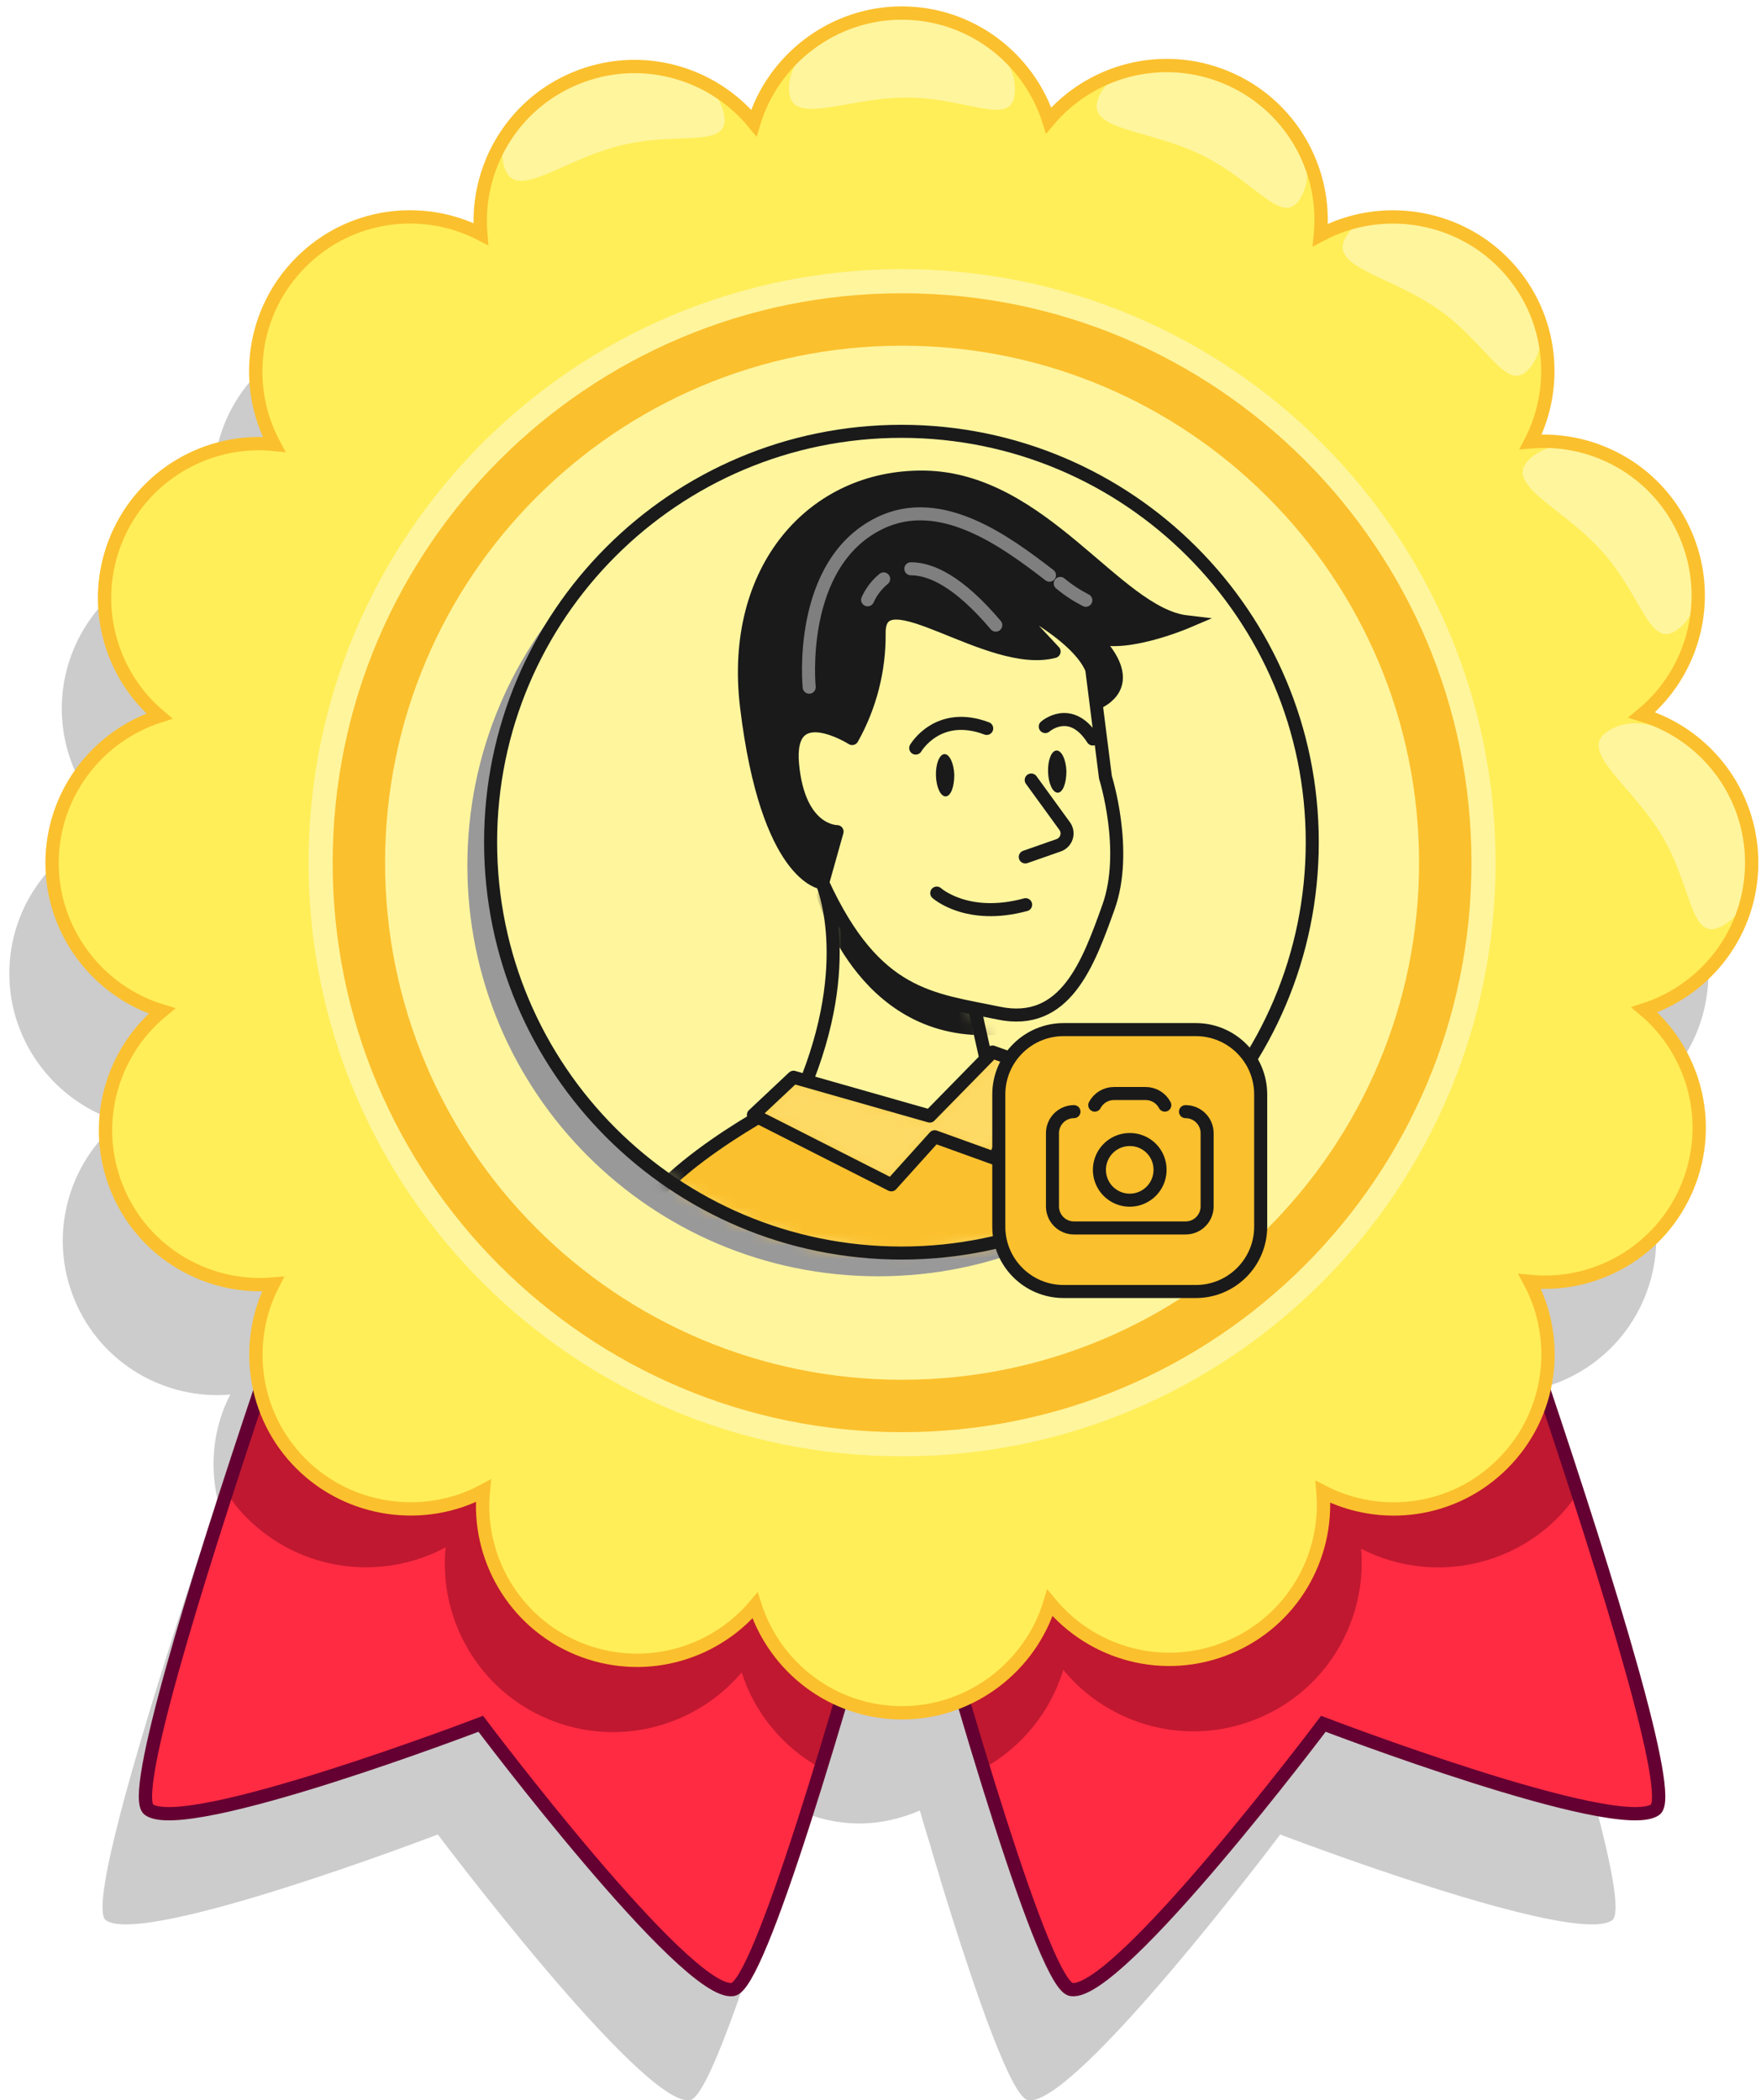 <svg width="135" height="161" viewBox="0 0 135 161" fill="none" xmlns="http://www.w3.org/2000/svg">
<path opacity="0.2" d="M122.57 63.299C125.572 60.833 127.164 57.005 126.843 53.145C126.843 51.721 126.353 50.128 125.465 48.566C124.301 46.392 122.524 44.707 120.441 43.635C120.227 43.528 120.013 43.405 119.798 43.313C119.523 43.191 119.232 43.084 118.941 42.992C118.803 42.946 118.68 42.9 118.542 42.869C117.118 42.425 115.602 42.226 114.071 42.349C115.556 39.47 115.755 36.116 114.714 33.084C114.285 30.985 112.708 28.688 110.288 26.958C107.195 24.753 103.688 24.186 101.467 25.289C100.257 25.503 99.063 25.916 97.945 26.514C98.266 23.298 97.225 20.128 95.173 17.708C94.867 17.34 94.514 16.988 94.132 16.636C93.825 16.345 93.473 16.1 93.136 15.84C92.968 15.717 92.83 15.595 92.661 15.487C92.386 15.304 92.095 15.15 91.819 14.997C91.62 14.89 91.421 14.752 91.206 14.645C91.069 14.584 90.946 14.538 90.808 14.477C90.762 14.461 90.716 14.431 90.67 14.4C90.624 14.385 90.579 14.369 90.533 14.354C87.699 13.144 84.851 13.052 82.921 13.987C80.686 14.63 78.649 15.901 77.117 17.708C75.586 12.945 71.129 9.484 65.846 9.484C60.562 9.484 55.983 13.037 54.513 17.907C53.441 16.59 52.094 15.579 50.608 14.844C48.786 13.451 45.708 12.93 42.43 13.711C38.893 14.569 36.197 16.712 35.447 18.994C34.038 21.169 33.349 23.772 33.579 26.407C29.122 24.109 23.517 24.829 19.796 28.566C16.074 32.303 15.324 38.045 17.728 42.532C12.675 42.027 7.667 44.86 5.63 49.807C3.624 54.692 5.109 60.129 8.938 63.36C4.175 64.891 0.714 69.348 0.714 74.631C0.714 79.915 4.267 84.494 9.137 85.964C5.201 89.195 3.67 94.724 5.722 99.655C7.743 104.525 12.659 107.327 17.652 106.899C16.35 109.41 16.059 112.289 16.687 115C16.58 115.321 16.473 115.658 16.35 115.98C16.35 115.98 16.35 115.995 16.35 116.011C16.166 116.547 15.998 117.083 15.814 117.619C15.783 117.726 15.738 117.848 15.707 117.956C15.554 118.4 15.416 118.844 15.263 119.288C15.217 119.426 15.171 119.564 15.125 119.686C14.987 120.1 14.849 120.513 14.711 120.926C14.665 121.08 14.62 121.217 14.574 121.371C14.436 121.799 14.298 122.213 14.16 122.642C14.13 122.734 14.099 122.81 14.068 122.902C9.995 135.475 6.916 146.379 8.126 147.206C11.082 149.227 33.563 140.621 33.563 140.621C33.563 140.621 49.306 161.54 52.89 160.989C54.192 160.79 57.147 152.275 60.379 141.54C60.379 141.509 60.394 141.478 60.409 141.448C60.67 140.575 60.93 139.687 61.206 138.783C62.645 139.396 64.207 139.778 65.861 139.778C67.515 139.778 69.093 139.396 70.517 138.783C70.532 138.844 70.547 138.89 70.563 138.951C70.792 139.748 71.022 140.514 71.267 141.295C71.313 141.432 71.359 141.57 71.39 141.723C71.619 142.504 71.849 143.27 72.079 144.005C72.079 144.02 72.079 144.036 72.079 144.051C75.004 153.577 77.607 160.805 78.817 160.989C82.401 161.555 98.144 140.621 98.144 140.621C98.144 140.621 120.61 149.227 123.581 147.206C125.051 146.21 120.258 130.575 115.036 115C115.679 112.228 115.342 109.288 113.979 106.73C119.033 107.235 124.04 104.402 126.077 99.456C128.083 94.571 126.598 89.134 122.769 85.903C127.088 84.524 130.304 80.711 130.871 76.086C130.932 75.703 130.962 75.305 130.962 74.876C130.962 74.784 130.978 74.708 130.978 74.631C130.978 69.287 127.425 64.769 122.555 63.299H122.57Z" fill="black"/>
<path d="M107.164 74.647L69.138 86.347L31.128 74.647C31.128 74.647 8.448 136.7 11.419 138.722C14.374 140.743 36.856 132.136 36.856 132.136C36.856 132.136 52.599 153.056 56.182 152.505C58.219 152.183 64.284 131.616 69.154 113.867C74.024 131.616 80.088 152.183 82.125 152.505C85.709 153.071 101.452 132.136 101.452 132.136C101.452 132.136 123.918 140.743 126.889 138.722C129.844 136.7 107.179 74.647 107.179 74.647H107.164Z" fill="#FF2B42"/>
<path d="M107.164 74.647L69.138 86.347L31.128 74.647C31.128 74.647 23.226 96.286 17.361 114.418C17.82 115.107 18.325 115.765 18.938 116.363C23.058 120.482 29.275 121.233 34.16 118.614C33.624 124.127 36.687 129.579 42.078 131.8C47.392 133.99 53.334 132.366 56.856 128.201C57.867 131.355 60.057 133.959 62.905 135.536C64.942 128.905 67.147 121.141 69.154 113.867C71.16 121.156 73.35 128.92 75.402 135.552C78.312 133.944 80.532 131.233 81.512 128.002C85.035 132.29 91.068 133.959 96.444 131.723C101.758 129.518 104.805 124.158 104.346 118.721C109.201 121.217 115.311 120.436 119.385 116.378C119.982 115.781 120.503 115.122 120.962 114.433C115.097 96.301 107.194 74.662 107.194 74.662L107.164 74.647Z" fill="#C01830"/>
<path d="M107.164 74.647L69.138 86.347L31.128 74.647C31.128 74.647 8.448 136.7 11.419 138.722C14.374 140.743 36.856 132.136 36.856 132.136C36.856 132.136 52.599 153.056 56.182 152.505C58.219 152.183 64.284 131.616 69.154 113.867C74.024 131.616 80.088 152.183 82.125 152.505C85.709 153.071 101.452 132.136 101.452 132.136C101.452 132.136 123.918 140.743 126.889 138.722C129.844 136.7 107.179 74.647 107.179 74.647H107.164Z" stroke="#650032" stroke-width="1.02" stroke-miterlimit="10"/>
<path d="M134.285 66.132C134.285 60.787 130.733 56.269 125.863 54.799C129.798 51.568 131.33 46.039 129.278 41.108C127.256 36.238 122.34 33.436 117.348 33.865C119.645 29.408 118.925 23.803 115.188 20.082C111.452 16.36 105.709 15.61 101.222 18.014C101.727 12.96 98.894 7.953 93.948 5.916C89.062 3.91 83.626 5.395 80.394 9.224C78.863 4.461 74.406 1 69.123 1C63.84 1 59.261 4.553 57.79 9.423C54.559 5.487 49.031 3.956 44.099 6.008C39.23 8.029 36.427 12.945 36.856 17.938C32.399 15.64 26.794 16.36 23.073 20.097C19.29 23.88 18.601 29.576 21.005 34.064C15.952 33.558 10.944 36.391 8.907 41.338C6.901 46.223 8.386 51.66 12.215 54.891C7.452 56.422 3.991 60.879 3.991 66.162C3.991 71.446 7.544 76.025 12.414 77.495C8.478 80.726 6.947 86.255 8.999 91.186C11.021 96.056 15.936 98.859 20.929 98.43C18.632 102.886 19.352 108.491 23.088 112.213C26.825 115.934 32.568 116.684 37.055 114.28C36.55 119.334 39.383 124.342 44.329 126.378C49.214 128.385 54.651 126.899 57.882 123.07C59.414 127.833 63.87 131.294 69.154 131.294C74.437 131.294 79.016 127.741 80.486 122.871C83.718 126.807 89.246 128.339 94.177 126.286C99.047 124.265 101.85 119.349 101.421 114.357C105.877 116.654 111.482 115.934 115.204 112.197C118.986 108.415 119.676 102.718 117.271 98.231C122.325 98.736 127.333 95.903 129.37 90.956C131.376 86.071 129.89 80.635 126.062 77.403C130.824 75.872 134.285 71.415 134.285 66.132Z" fill="#FFEE58"/>
<path d="M117.424 28.015C115.647 30.511 114.254 26.544 110.349 23.772C106.443 21 101.528 20.465 103.304 17.968C105.081 15.472 109.675 15.702 113.58 18.474C117.47 21.246 119.2 25.518 117.424 28.015Z" fill="#FFF59D"/>
<path d="M128.818 48.076C126.521 50.098 126.061 45.932 122.891 42.349C119.721 38.765 115.05 37.127 117.348 35.105C119.645 33.084 124.071 34.339 127.241 37.923C130.411 41.507 131.115 46.055 128.818 48.092V48.076Z" fill="#FFF59D"/>
<path d="M132.187 70.895C129.553 72.457 129.875 68.26 127.455 64.141C125.02 60.021 120.747 57.525 123.397 55.963C126.031 54.401 130.15 56.484 132.57 60.603C135.005 64.723 134.821 69.332 132.187 70.879V70.895Z" fill="#FFF59D"/>
<path d="M99.828 14.951C98.48 17.693 96.459 14.017 92.171 11.904C87.883 9.79 82.936 10.051 84.299 7.294C85.662 4.538 90.226 4.032 94.514 6.146C98.802 8.259 101.191 12.195 99.828 14.951Z" fill="#FFF59D"/>
<path d="M77.806 6.865C77.806 9.928 74.36 7.509 69.582 7.478C64.804 7.447 60.47 9.852 60.486 6.789C60.501 3.726 64.391 1.26 69.169 1.276C73.947 1.291 77.821 3.787 77.806 6.85V6.865Z" fill="#FFF59D"/>
<path d="M55.462 8.565C56.182 11.536 52.277 10.005 47.621 11.138C42.966 12.271 39.352 15.64 38.617 12.654C37.882 9.668 41.082 6.345 45.722 5.227C50.378 4.094 54.727 5.594 55.447 8.565H55.462Z" fill="#FFF59D"/>
<path d="M134.285 66.132C134.285 60.787 130.733 56.269 125.863 54.799C129.798 51.568 131.33 46.039 129.278 41.108C127.256 36.238 122.34 33.436 117.348 33.865C119.645 29.408 118.925 23.803 115.188 20.082C111.452 16.36 105.709 15.61 101.222 18.014C101.727 12.96 98.894 7.953 93.948 5.916C89.062 3.91 83.626 5.395 80.394 9.224C78.863 4.461 74.406 1 69.123 1C63.84 1 59.261 4.553 57.79 9.423C54.559 5.487 49.031 3.956 44.099 6.008C39.23 8.029 36.427 12.945 36.856 17.938C32.399 15.64 26.794 16.36 23.073 20.097C19.29 23.88 18.601 29.576 21.005 34.064C15.952 33.558 10.944 36.391 8.907 41.338C6.901 46.223 8.386 51.66 12.215 54.891C7.452 56.422 3.991 60.879 3.991 66.162C3.991 71.446 7.544 76.025 12.414 77.495C8.478 80.726 6.947 86.255 8.999 91.186C11.021 96.056 15.936 98.859 20.929 98.43C18.632 102.886 19.352 108.491 23.088 112.213C26.825 115.934 32.568 116.684 37.055 114.28C36.55 119.334 39.383 124.342 44.329 126.378C49.214 128.385 54.651 126.899 57.882 123.07C59.414 127.833 63.87 131.294 69.154 131.294C74.437 131.294 79.016 127.741 80.486 122.871C83.718 126.807 89.246 128.339 94.177 126.286C99.047 124.265 101.85 119.349 101.421 114.357C105.877 116.654 111.482 115.934 115.204 112.197C118.986 108.415 119.676 102.718 117.271 98.231C122.325 98.736 127.333 95.903 129.37 90.956C131.376 86.071 129.89 80.635 126.062 77.403C130.824 75.872 134.285 71.415 134.285 66.132Z" stroke="#FBC02D" stroke-width="1.02" stroke-miterlimit="10"/>
<path d="M69.154 111.631C94.282 111.631 114.653 91.26 114.653 66.132C114.653 41.004 94.282 20.633 69.154 20.633C44.025 20.633 23.655 41.004 23.655 66.132C23.655 91.26 44.025 111.631 69.154 111.631Z" fill="#FFF59D"/>
<path d="M69.154 109.272C92.98 109.272 112.294 89.958 112.294 66.132C112.294 42.306 92.98 22.991 69.154 22.991C45.328 22.991 26.013 42.306 26.013 66.132C26.013 89.958 45.328 109.272 69.154 109.272Z" fill="#FBC02D"/>
<path d="M69.154 105.765C91.043 105.765 108.787 88.021 108.787 66.132C108.787 44.243 91.043 26.498 69.154 26.498C47.265 26.498 29.52 44.243 29.52 66.132C29.52 88.021 47.265 105.765 69.154 105.765Z" fill="#FFF59D"/>
<path d="M69.154 109.272C92.98 109.272 112.294 89.958 112.294 66.132C112.294 42.306 92.98 22.991 69.154 22.991C45.328 22.991 26.013 42.306 26.013 66.132C26.013 89.958 45.328 109.272 69.154 109.272Z" stroke="#FBC02D" stroke-width="1.02" stroke-miterlimit="10"/>
<path d="M67.323 97.833C84.717 97.833 98.818 83.733 98.818 66.339C98.818 48.945 84.717 34.844 67.323 34.844C49.929 34.844 35.829 48.945 35.829 66.339C35.829 83.733 49.929 97.833 67.323 97.833Z" fill="#999999"/>
<path d="M69.105 96.052C86.499 96.052 100.599 81.951 100.599 64.557C100.599 47.163 86.499 33.063 69.105 33.063C51.711 33.063 37.61 47.163 37.61 64.557C37.61 81.951 51.711 96.052 69.105 96.052Z" fill="#FFF59D"/>
<mask id="mask0_2305_1115" style="mask-type:luminance" maskUnits="userSpaceOnUse" x="37" y="33" width="64" height="64">
<path d="M69.105 96.052C86.499 96.052 100.599 81.951 100.599 64.557C100.599 47.163 86.499 33.063 69.105 33.063C51.711 33.063 37.61 47.163 37.61 64.557C37.61 81.951 51.711 96.052 69.105 96.052Z" fill="white"/>
</mask>
<g mask="url(#mask0_2305_1115)">
<path d="M48.735 100.282L48.209 96.132C47.568 91.1 59.655 84.793 59.655 84.793L71.652 86.619L78.065 82.113C90.873 84.785 89.029 87.35 89.332 90.912C89.501 92.872 89.858 95.063 89.858 95.063L48.735 100.282Z" fill="#FBC02D" stroke="#1A1A1A" stroke-linecap="round" stroke-linejoin="round"/>
<path d="M63.021 67.675C63.021 67.675 65.693 73.696 61.56 83.52L71.634 86.361L75.705 81.721L73.309 70.979L63.021 67.675Z" fill="#FFF59D"/>
<mask id="mask1_2305_1115" style="mask-type:luminance" maskUnits="userSpaceOnUse" x="61" y="67" width="15" height="20">
<path d="M63.021 67.675C63.021 67.675 65.693 73.696 61.56 83.52L71.634 86.361L75.705 81.721L73.309 70.979L63.021 67.675Z" fill="white"/>
</mask>
<g mask="url(#mask1_2305_1115)">
<path d="M62.594 68.654C62.594 68.654 65.578 79.734 75.954 79.343C86.33 78.951 65.952 66.428 65.952 66.428L63.44 66.25L62.594 68.654Z" fill="#1A1A1A"/>
</g>
<path d="M63.021 67.675C63.021 67.675 65.693 73.696 61.56 83.52L71.634 86.361L75.705 81.721L73.309 70.979L63.021 67.675Z" stroke="#1A1A1A" stroke-linecap="round" stroke-linejoin="round"/>
<path d="M63.022 67.675C63.022 67.675 58.809 67.247 57.232 54.181C55.95 43.582 62.38 36.447 70.86 36.572C79.945 36.715 85.565 47.038 90.98 47.67C90.98 47.67 85.636 49.95 83.57 48.605C83.57 48.605 87.809 52.168 83.988 53.949C80.167 55.731 63.022 67.675 63.022 67.675Z" fill="#1A1A1A" stroke="#1A1A1A" stroke-miterlimit="10"/>
<path d="M83.694 51.295L84.745 59.587C84.745 59.587 86.526 65.216 84.977 69.536C83.427 73.856 81.672 78.728 76.551 77.659C71.43 76.59 67.101 76.448 63.066 67.675L64.17 63.747C64.17 63.747 61.249 63.809 60.759 58.608C60.269 53.406 65.328 56.612 65.328 56.612C66.709 54.149 67.421 51.367 67.395 48.543C67.323 43.911 75.803 51.268 80.808 49.941L77.041 45.915C77.041 45.915 82.554 48.507 83.694 51.295Z" fill="#FFF59D" stroke="#1A1A1A" stroke-linecap="round" stroke-linejoin="round"/>
<path d="M79.054 59.792L81.61 63.31C81.701 63.432 81.762 63.574 81.788 63.724C81.813 63.873 81.803 64.027 81.758 64.172C81.713 64.317 81.634 64.45 81.528 64.558C81.421 64.667 81.291 64.749 81.147 64.798L78.6 65.689" stroke="#1A1A1A" stroke-linecap="round" stroke-linejoin="round"/>
<path d="M71.812 68.459C71.812 68.459 74.146 70.569 78.626 69.349" stroke="#1A1A1A" stroke-linecap="round" stroke-linejoin="round"/>
<path d="M73.157 59.409C73.157 60.3 72.89 61.039 72.498 61.048C72.106 61.057 71.777 60.344 71.75 59.454C71.723 58.563 72.017 57.824 72.4 57.806C72.783 57.788 73.131 58.51 73.157 59.409Z" fill="#1A1A1A"/>
<path d="M81.752 59.124C81.752 60.015 81.485 60.754 81.093 60.763C80.701 60.772 80.372 60.059 80.345 59.169C80.319 58.278 80.603 57.539 80.995 57.53C81.387 57.521 81.726 58.233 81.752 59.124Z" fill="#1A1A1A"/>
<path d="M70.2 57.343C70.2 57.343 71.893 54.421 75.642 55.837" stroke="#1A1A1A" stroke-linecap="round" stroke-linejoin="round"/>
<path d="M80.132 55.695C80.132 55.695 82.064 53.985 83.775 56.648" stroke="#1A1A1A" stroke-linecap="round" stroke-linejoin="round"/>
<path d="M81.281 44.722C81.884 45.223 82.541 45.656 83.24 46.013" stroke="#7F7F7F" stroke-linecap="round" stroke-linejoin="round"/>
<path d="M62.033 52.676C62.033 52.676 61.071 43.225 67.43 40.108C72.133 37.801 77.148 41.551 80.452 44.09" stroke="#7F7F7F" stroke-linecap="round" stroke-linejoin="round"/>
<path d="M69.826 43.599C71.376 43.599 73.505 44.579 76.337 47.919" stroke="#7F7F7F" stroke-linecap="round" stroke-linejoin="round"/>
<path d="M66.513 45.978C66.794 45.356 67.215 44.808 67.742 44.374" stroke="#7F7F7F" stroke-linecap="round" stroke-linejoin="round"/>
<path d="M57.757 85.462L60.83 82.576L71.278 85.551L76.088 80.643L79.445 81.845L76.248 88.793L71.652 87.136L68.33 90.823L57.757 85.462Z" fill="#FBC02D"/>
<mask id="mask2_2305_1115" style="mask-type:luminance" maskUnits="userSpaceOnUse" x="57" y="80" width="23" height="11">
<path d="M57.757 85.462L60.83 82.576L71.278 85.551L76.088 80.643L79.445 81.845L76.248 88.793L71.652 87.136L68.33 90.823L57.757 85.462Z" fill="white"/>
</mask>
<g mask="url(#mask2_2305_1115)">
<path opacity="0.5" d="M57.757 85.462L60.83 82.576L71.278 85.551L76.088 80.643L79.445 81.845L76.248 88.793L71.652 87.136L68.33 90.823L57.757 85.462Z" fill="#FFF59D"/>
</g>
<path d="M57.757 85.462L60.83 82.576L71.278 85.551L76.088 80.643L79.445 81.845L76.248 88.793L71.652 87.136L68.33 90.823L57.757 85.462Z" stroke="#1A1A1A" stroke-linecap="round" stroke-linejoin="round"/>
</g>
<path d="M69.105 96.052C86.499 96.052 100.599 81.951 100.599 64.557C100.599 47.163 86.499 33.063 69.105 33.063C51.711 33.063 37.61 47.163 37.61 64.557C37.61 81.951 51.711 96.052 69.105 96.052Z" stroke="#1A1A1A" stroke-linecap="round" stroke-linejoin="round"/>
<path d="M91.675 78.924H81.539C78.794 78.924 76.569 81.149 76.569 83.894V94.03C76.569 96.775 78.794 99 81.539 99H91.675C94.419 99 96.645 96.775 96.645 94.03V83.894C96.645 81.149 94.419 78.924 91.675 78.924Z" fill="#FBC02D" stroke="#1A1A1A" stroke-linecap="round" stroke-linejoin="round"/>
<path d="M89.296 84.713C89.156 84.444 88.943 84.218 88.682 84.06C88.421 83.903 88.122 83.821 87.818 83.823H85.404C85.1 83.821 84.8 83.903 84.54 84.06C84.279 84.218 84.066 84.444 83.925 84.713" stroke="#1A1A1A" stroke-linecap="round" stroke-linejoin="round"/>
<path d="M82.331 85.212C81.894 85.212 81.475 85.386 81.166 85.695C80.857 86.004 80.684 86.423 80.684 86.86V92.48C80.684 92.917 80.857 93.336 81.166 93.645C81.475 93.954 81.894 94.128 82.331 94.128H90.882C91.099 94.129 91.314 94.087 91.515 94.005C91.716 93.923 91.899 93.802 92.053 93.648C92.207 93.495 92.329 93.313 92.412 93.113C92.496 92.912 92.539 92.697 92.539 92.48V86.86C92.539 86.643 92.496 86.428 92.412 86.227C92.329 86.027 92.207 85.845 92.053 85.692C91.899 85.539 91.716 85.417 91.515 85.335C91.314 85.253 91.099 85.211 90.882 85.212" stroke="#1A1A1A" stroke-linecap="round" stroke-linejoin="round"/>
<path d="M86.606 87.35C86.146 87.35 85.696 87.487 85.314 87.742C84.931 87.998 84.633 88.362 84.458 88.787C84.282 89.212 84.237 89.68 84.327 90.131C84.418 90.583 84.64 90.997 84.966 91.322C85.292 91.646 85.707 91.867 86.158 91.956C86.61 92.044 87.078 91.997 87.502 91.82C87.927 91.642 88.289 91.343 88.544 90.96C88.798 90.576 88.933 90.126 88.931 89.666C88.932 89.361 88.873 89.058 88.756 88.776C88.64 88.494 88.469 88.238 88.252 88.022C88.036 87.807 87.779 87.637 87.497 87.521C87.214 87.406 86.912 87.347 86.606 87.35Z" stroke="#1A1A1A" stroke-linecap="round" stroke-linejoin="round"/>
</svg>

